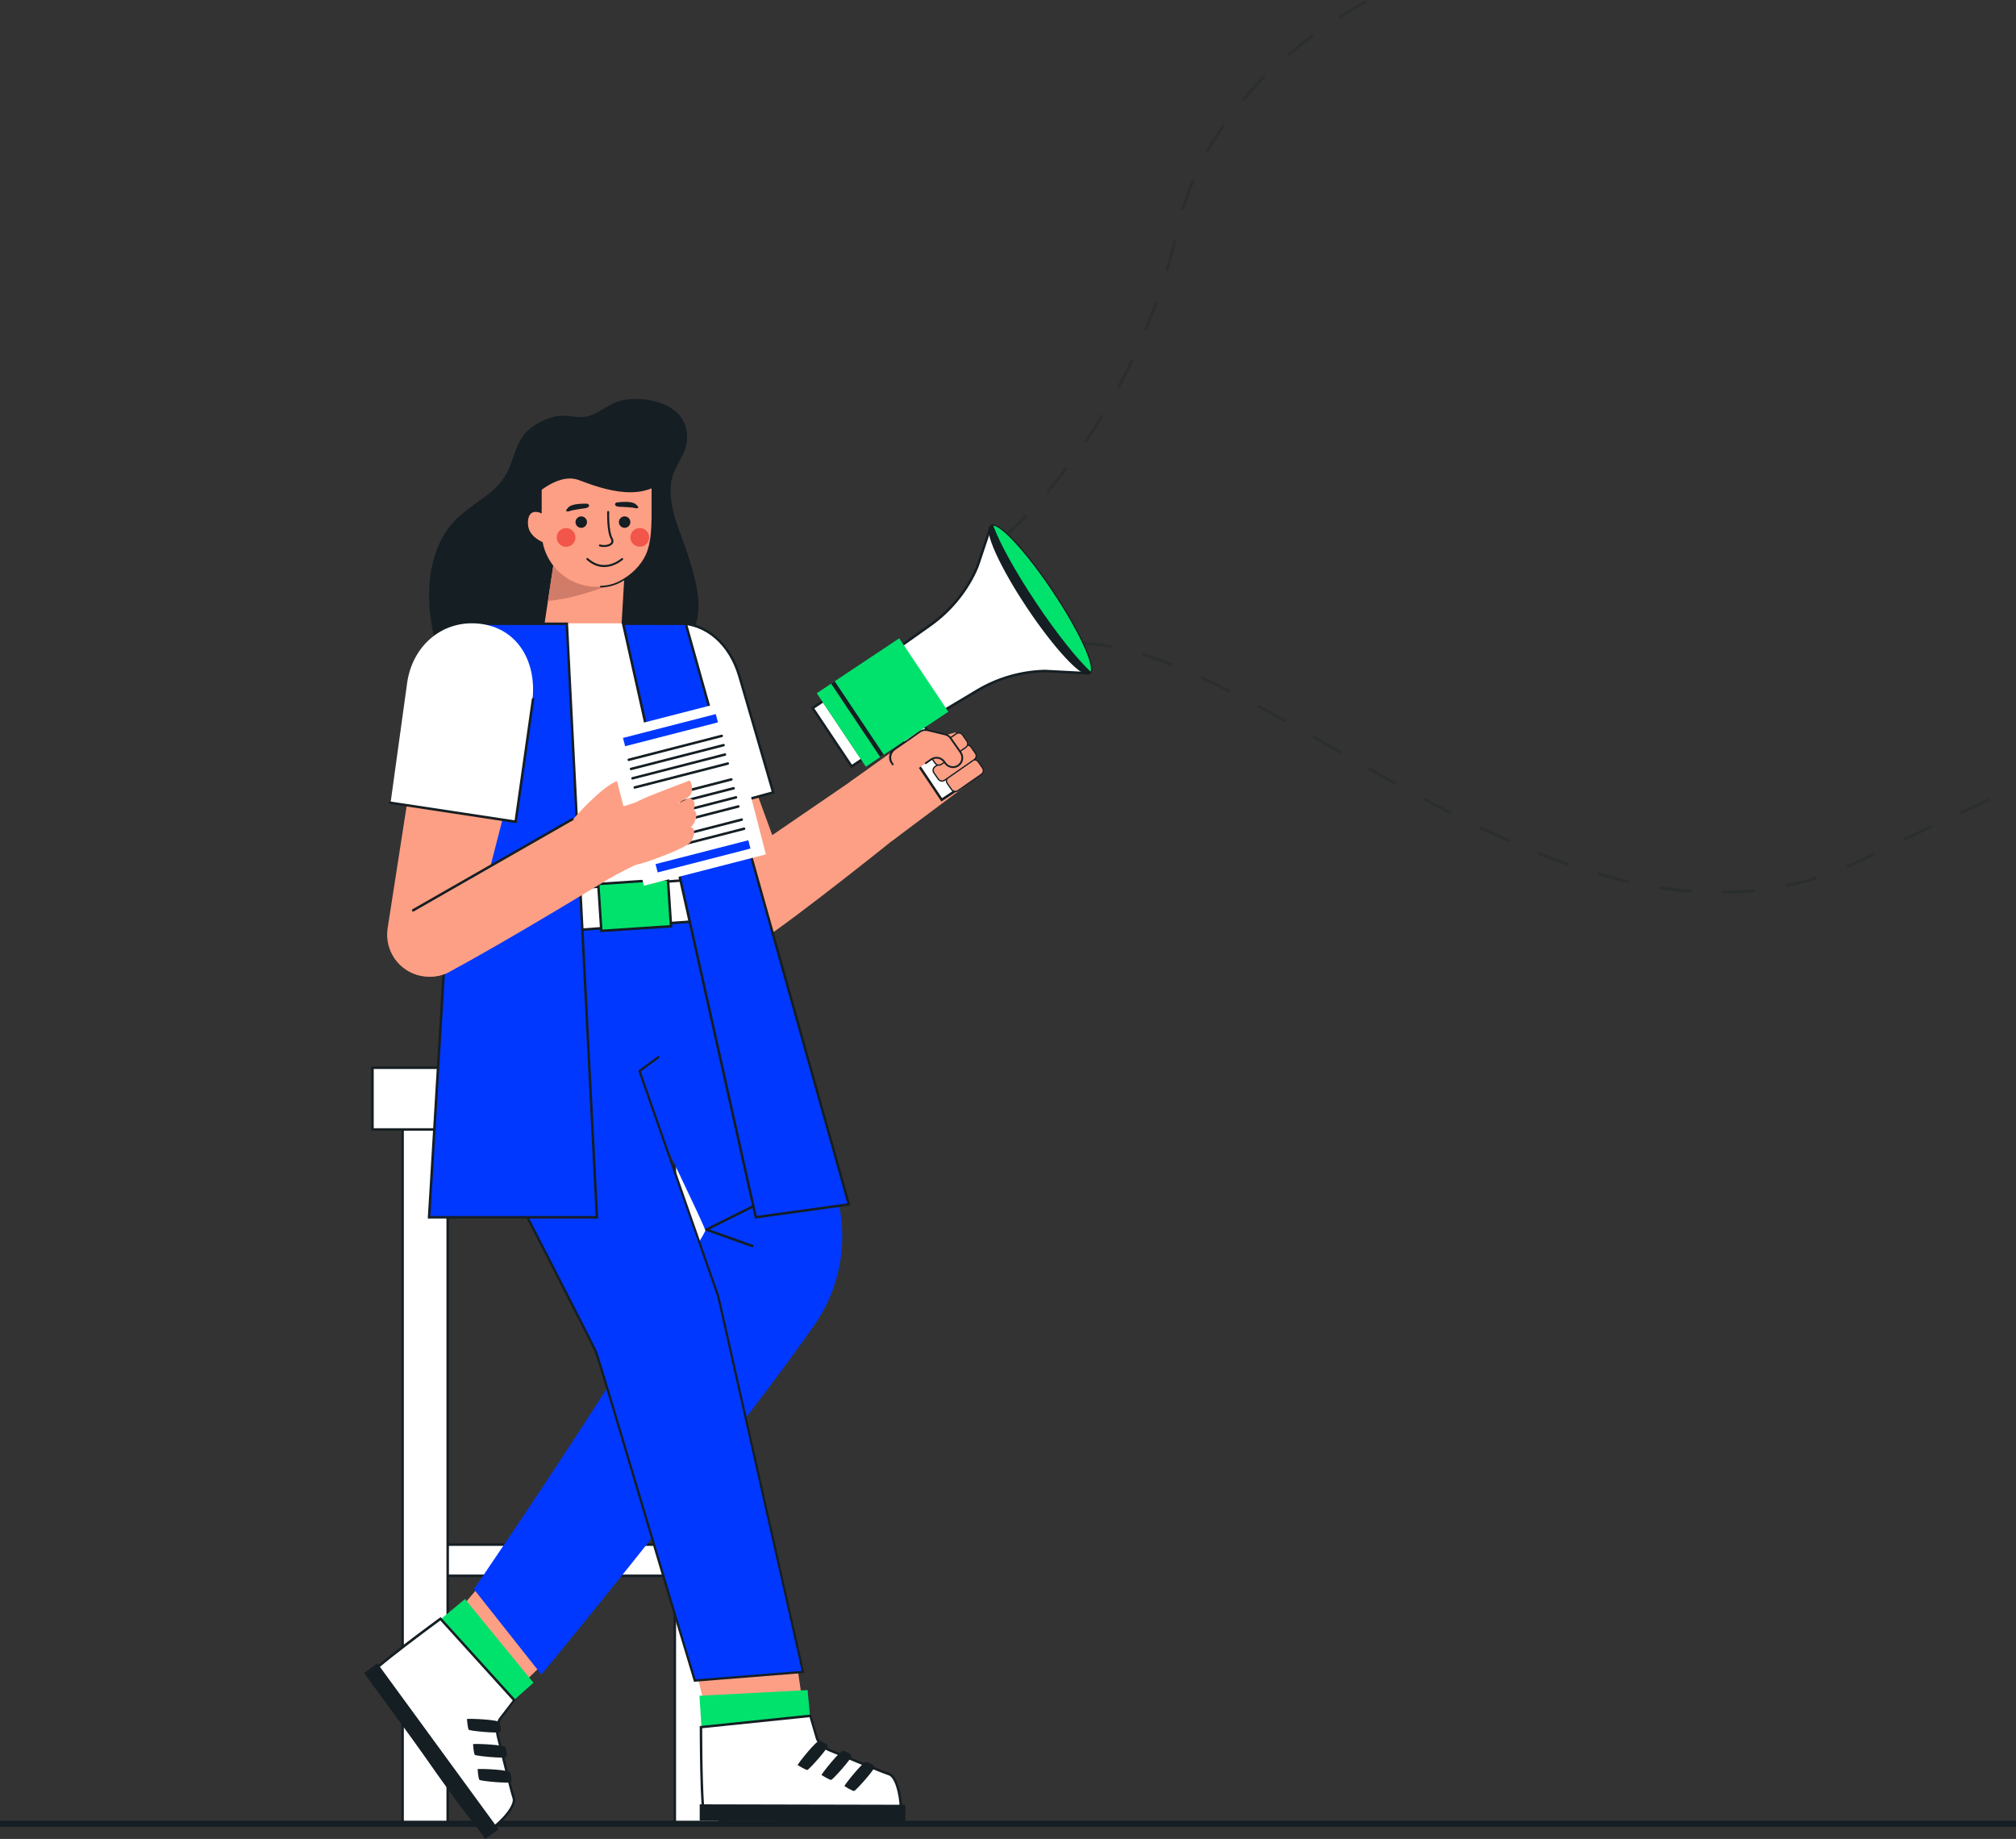 <svg width="568" height="518" viewBox="0 0 568 518" fill="none" xmlns="http://www.w3.org/2000/svg">
<rect x="0" y="0" width="568" height="518" fill="#333333" stroke="none"/>
<g clip-path="url(#clip0)">
<g opacity="0.5">
<path opacity="0.5" d="M957.94 318.158C955.138 317.738 952.161 317.268 949.089 316.76L949.233 315.882C952.302 316.388 955.275 316.858 958.072 317.278L957.94 318.158ZM940.261 315.246C937.357 314.731 934.394 314.188 931.454 313.63L931.62 312.755C934.556 313.311 937.51 313.854 940.416 314.369L940.261 315.246ZM922.67 311.918C919.759 311.334 916.811 310.726 913.908 310.11L914.087 309.239C916.987 309.853 919.931 310.461 922.833 311.045L922.67 311.918ZM905.164 308.207C902.256 307.557 899.324 306.884 896.447 306.207L896.65 305.339C899.525 306.016 902.455 306.689 905.359 307.338L905.164 308.207ZM887.752 304.11C884.854 303.397 881.937 302.651 879.086 301.908L879.311 301.046C882.167 301.789 885.071 302.528 887.968 303.246L887.752 304.11ZM870.448 299.599C867.561 298.808 864.666 297.996 861.839 297.178L862.087 296.323C864.909 297.137 867.799 297.95 870.683 298.741L870.448 299.599ZM853.266 294.64C850.398 293.769 847.526 292.873 844.731 291.978L845.004 291.13C847.793 292.021 850.662 292.912 853.527 293.788L853.266 294.64ZM836.238 289.185C833.396 288.225 830.558 287.24 827.802 286.256L828.104 285.417C830.855 286.401 833.687 287.377 836.523 288.342L836.238 289.185ZM819.406 283.173C816.586 282.104 813.777 281.012 811.056 279.92L811.39 279.093C814.103 280.183 816.907 281.275 819.722 282.339L819.406 283.173ZM802.794 276.501C800.022 275.318 797.261 274.103 794.614 272.894L794.983 272.083C797.634 273.291 800.379 274.5 803.146 275.682L802.794 276.501ZM786.525 269.079C783.81 267.754 781.125 266.395 778.548 265.041L778.964 264.252C781.534 265.602 784.21 266.958 786.917 268.28L786.525 269.079ZM770.703 260.751C768.07 259.255 765.482 257.723 763.012 256.191L763.481 255.434C765.943 256.957 768.522 258.485 771.146 259.978L770.703 260.751ZM485.399 251.814L485.391 250.923C488.371 250.893 491.354 250.725 494.256 250.424L494.349 251.315C491.422 251.612 488.409 251.782 485.399 251.812V251.814ZM476.459 251.514C473.555 251.295 470.569 250.95 467.579 250.488L467.716 249.597C470.681 250.057 473.646 250.399 476.527 250.618L476.459 251.514ZM755.508 251.326C752.995 249.617 750.548 247.868 748.233 246.124L748.768 245.411C751.073 247.146 753.509 248.888 756.008 250.577L755.508 251.326ZM503.211 249.956L503.033 249.083C505.921 248.495 508.814 247.755 511.632 246.884L511.896 247.734C509.049 248.612 506.128 249.359 503.211 249.954V249.956ZM458.788 248.815C455.961 248.178 453.046 247.424 450.126 246.578L450.374 245.721C453.278 246.564 456.175 247.312 458.986 247.948L458.788 248.815ZM520.321 244.679L519.975 243.858C521.66 243.145 523.354 242.383 525.014 241.572L528.034 240.095L528.427 240.895L525.406 242.37C523.729 243.182 522.02 243.959 520.321 244.672V244.679ZM441.607 243.858C438.879 242.912 436.059 241.861 433.218 240.735L433.548 239.908C436.37 241.029 439.177 242.074 441.892 243.017L441.607 243.858ZM741.245 240.551C739.774 239.304 738.332 238.038 736.961 236.776C736.169 236.05 735.367 235.324 734.575 234.623L735.167 233.956C735.963 234.669 736.774 235.382 737.564 236.121C738.93 237.368 740.363 238.636 741.823 239.873L741.245 240.551ZM424.993 237.281C422.369 236.123 419.638 234.867 416.879 233.539L417.264 232.736C420.016 234.054 422.738 235.307 425.353 236.459L424.993 237.281ZM536.455 237.001L536.066 236.199C538.931 234.817 541.563 233.556 544.116 232.346L544.5 233.149C541.945 234.352 539.314 235.611 536.451 236.994L536.455 237.001ZM408.866 229.576C406.339 228.286 403.672 226.893 400.941 225.43L401.362 224.645C404.09 226.104 406.749 227.495 409.271 228.781L408.866 229.576ZM552.569 229.355L552.193 228.548C554.991 227.251 557.726 226.004 560.314 224.841L560.676 225.657C558.092 226.814 555.363 228.06 552.569 229.355ZM727.778 228.874C725.436 226.993 723.053 225.184 720.697 223.499L721.217 222.774C723.587 224.47 725.982 226.289 728.338 228.179L727.778 228.874ZM568.839 222.058L568.482 221.24C571.295 220.027 574.065 218.862 576.714 217.777L577.053 218.602C574.42 219.683 571.646 220.847 568.839 222.058ZM393.084 221.148C390.696 219.824 388.147 218.395 385.293 216.778L385.734 216.005C388.589 217.62 391.131 219.047 393.518 220.369L393.084 221.148ZM713.315 218.549C710.778 216.96 708.192 215.458 705.631 214.095L706.052 213.311C708.633 214.692 711.228 216.202 713.789 217.802L713.315 218.549ZM585.337 215.313L585.017 214.482C587.873 213.388 590.686 212.344 593.406 211.391L593.704 212.23C590.991 213.186 588.178 214.223 585.337 215.313ZM377.534 212.358L375.677 211.289C373.7 210.157 371.736 209.034 369.787 207.92L370.23 207.147C372.183 208.261 374.146 209.384 376.12 210.516L377.975 211.585L377.534 212.358ZM697.652 210.179C694.934 208.973 692.158 207.863 689.4 206.893L689.699 206.052C692.478 207.035 695.275 208.15 698.014 209.367L697.652 210.179ZM602.14 209.394L601.87 208.546C604.772 207.623 607.655 206.764 610.438 205.996L610.675 206.853C607.903 207.621 605.031 208.476 602.14 209.394ZM619.303 204.664L619.104 203.795C622.063 203.114 625.012 202.512 627.867 202.013L628.023 202.89C625.183 203.388 622.256 203.985 619.303 204.664ZM680.913 204.274C678.057 203.52 675.144 202.875 672.237 202.357L672.394 201.48C675.325 202.002 678.268 202.653 681.14 203.412L680.913 204.274ZM362.016 203.536C359.16 201.933 356.604 200.533 354.2 199.238L354.623 198.454C357.032 199.752 359.594 201.16 362.453 202.76L362.016 203.536ZM636.826 201.577L636.721 200.686C639.723 200.33 642.723 200.073 645.636 199.918L645.684 200.809C642.782 200.966 639.805 201.224 636.822 201.577H636.826ZM663.437 201.156C660.531 200.878 657.547 200.709 654.568 200.654L654.584 199.763C657.586 199.818 660.594 199.988 663.523 200.269L663.437 201.156ZM346.301 195.099C343.456 193.656 340.834 192.384 338.285 191.209L338.658 190.4C341.218 191.579 343.851 192.856 346.705 194.305L346.301 195.099ZM330.109 187.692C327.194 186.538 324.376 185.54 321.732 184.728L321.994 183.878C324.661 184.696 327.501 185.702 330.437 186.864L330.109 187.692ZM313.132 182.586C310.238 182.039 307.303 181.731 304.358 181.667L304.372 180.776C307.368 180.841 310.353 181.154 313.297 181.712L313.132 182.586ZM298.521 174.86L293.4 167.565L294.132 167.056L299.253 174.36L298.521 174.86ZM288.276 160.277L283.155 152.973L283.887 152.464L289.007 159.768L288.276 160.277ZM282.921 151.817L282.352 151.13C282.377 151.11 284.895 149.02 288.767 144.985L289.411 145.602C285.502 149.671 282.944 151.789 282.925 151.81L282.921 151.817ZM295.399 138.948L294.725 138.365C296.609 136.139 298.473 133.803 300.281 131.418L300.995 131.952C299.187 134.354 297.298 136.703 295.403 138.941L295.399 138.948ZM306.191 124.696L305.452 124.198C307.101 121.76 308.715 119.242 310.248 116.715L311.012 117.177C309.475 119.708 307.853 122.24 306.194 124.689L306.191 124.696ZM315.442 109.411L314.657 108.991C316.054 106.394 317.405 103.725 318.671 101.06L319.478 101.441C318.209 104.113 316.857 106.795 315.446 109.404L315.442 109.411ZM323.105 93.272L322.28 92.931C323.412 90.207 324.488 87.409 325.48 84.64L326.321 84.94C325.329 87.731 324.247 90.535 323.105 93.272ZM329.114 76.458L328.261 76.202C329.113 73.382 329.905 70.501 330.617 67.635L331.483 67.848C330.78 70.727 329.977 73.624 329.12 76.458H329.114ZM333.65 59.237L332.795 58.984C333.643 56.124 334.648 53.313 335.804 50.563L336.627 50.909C335.484 53.628 334.492 56.409 333.655 59.237H333.65ZM340.495 42.947L339.715 42.516C341.163 39.907 342.742 37.372 344.447 34.922L345.18 35.429C343.494 37.855 341.932 40.364 340.5 42.947H340.495ZM350.592 28.402L349.91 27.826C351.799 25.592 353.837 23.382 355.979 21.251L356.609 21.883C354.492 23.996 352.465 26.187 350.592 28.402ZM363.162 15.876L362.583 15.198C364.813 13.306 367.178 11.439 369.614 9.652L370.15 10.364C367.727 12.144 365.375 13.997 363.162 15.876ZM377.484 5.344L377.009 4.594C379.483 3.012 382.069 1.468 384.697 0L385.132 0.778C382.515 2.236 379.943 3.773 377.484 5.344Z" fill="#151E24"/>
</g>
<path d="M568 512.871H0V514.581H568V512.871Z" fill="#151E23"/>
<path d="M196.481 435.097H119.784V443.872H196.481V435.097Z" fill="white"/>
<path d="M196.829 444.221H119.436V434.749H196.829V444.221ZM120.132 443.525H196.131V435.446H120.132V443.525Z" fill="#151E23"/>
<path d="M126.134 312.175H113.433V513.212H126.134V312.175Z" fill="white"/>
<path d="M126.482 513.561H113.085V311.827H126.482V513.561ZM113.781 512.864H125.786V312.524H113.781V512.864Z" fill="#151E23"/>
<path d="M202.832 312.175H190.13V513.212H202.832V312.175Z" fill="white"/>
<path d="M203.18 513.561H189.78V311.827H203.18V513.561ZM190.478 512.864H202.482V312.524H190.485L190.478 512.864Z" fill="#151E23"/>
<path d="M214.459 300.763H104.947V318.15H214.459V300.763Z" fill="white"/>
<path d="M214.807 318.5H104.598V300.417H214.807V318.5ZM105.296 317.804H214.111V301.112H105.296V317.804Z" fill="#151E23"/>
<path d="M195.764 468.952L198.498 480.472H226.248L223.344 460.709L195.764 468.952Z" fill="#FD9F84"/>
<path d="M227.544 476.07L197.07 477.668L197.74 488.143L228.513 486.449L227.544 476.07Z" fill="#00E26C"/>
<path d="M197.491 486.509C197.491 486.509 197.491 511.824 198.644 511.824C199.797 511.824 252.581 514.006 253.504 511.948C254.426 509.891 253.273 500.658 250.505 499.749C248.383 499.051 238.291 494.898 233.691 492.997C232.21 492.384 230.99 491.275 230.241 489.86L228.277 483.32L197.491 486.509Z" fill="white"/>
<path d="M239.749 513.211C232.31 513.211 218.641 512.867 201.086 512.255C199.701 512.206 198.787 512.174 198.652 512.174C198.227 512.174 198.068 511.688 197.925 510.792C197.818 510.124 197.722 509.15 197.634 507.892C197.491 505.788 197.375 502.854 197.292 499.175C197.149 492.913 197.147 486.571 197.147 486.509V486.199L228.486 482.943L230.559 489.696C231.271 491.038 232.429 492.09 233.834 492.673C238.173 494.469 248.497 498.717 250.612 499.416C251.398 499.674 252.094 500.485 252.681 501.808C254.109 505.015 254.541 510.493 253.821 512.092C253.648 512.483 253.315 513.211 239.749 513.211ZM198.793 511.476C199.11 511.484 199.884 511.511 201.113 511.554C206.241 511.733 220.504 512.278 231.526 512.445C249.896 512.721 252.822 512.089 253.206 511.779C253.786 510.402 253.448 505.253 252.051 502.093C251.553 500.969 250.98 500.273 250.403 500.082C248.261 499.378 237.909 495.119 233.566 493.321C232.007 492.678 230.722 491.512 229.932 490.024L228.085 483.698L197.843 486.817C197.848 495.814 198.107 509.996 198.786 511.476H198.793Z" fill="#151E23"/>
<path d="M254.728 512.64L197.491 512.515V508.597L254.728 508.722V512.64Z" fill="#151E23"/>
<path d="M255.08 512.99L197.14 512.866V508.246L255.08 508.373V512.99ZM197.841 512.166L254.377 512.29V509.073L197.841 508.948V512.166Z" fill="#151E23"/>
<path d="M237.898 503.112C238.255 502.35 243.363 495.936 244.127 496.284C244.891 496.631 246.316 497.109 246.373 497.771C246.43 498.434 241.105 504.461 240.631 504.491C240.156 504.521 237.898 503.112 237.898 503.112Z" fill="#151E23"/>
<path d="M231.442 499.988C231.799 499.225 236.908 492.812 237.672 493.159C238.436 493.507 239.86 493.984 239.917 494.647C239.974 495.31 234.648 501.336 234.175 501.365C233.702 501.393 231.442 499.988 231.442 499.988Z" fill="#151E23"/>
<path d="M224.72 497.186C225.077 496.423 230.186 490.01 230.95 490.357C231.714 490.705 233.136 491.182 233.195 491.845C233.254 492.508 227.926 498.534 227.453 498.564C226.98 498.595 224.72 497.186 224.72 497.186Z" fill="#151E23"/>
<path d="M159.703 461.15L158.189 463.564L153.133 468.534L149.076 472.519L145.973 475.569L129.574 453.226L131.476 451.01L134.363 447.625L137.274 444.217L159.703 461.15Z" fill="#FD9F84"/>
<path d="M150.3 474.012L131.002 450.419L122.929 457.149L142.484 480.924L150.3 474.012Z" fill="#00E26C"/>
<path d="M124.103 455.984C124.103 455.984 103.643 470.948 104.323 471.871C105.003 472.794 134.432 516.585 136.64 516.115C138.848 515.645 145.631 509.258 144.73 506.495C144.039 504.373 141.433 493.793 140.251 488.967C139.871 487.413 140.047 485.774 140.749 484.336L144.876 478.893L124.103 455.984Z" fill="white"/>
<path d="M143.869 502.01C143.623 501.059 143.359 500.018 143.088 498.944C142.766 497.67 142.436 496.347 142.117 495.062C141.831 493.917 141.556 492.803 141.304 491.786C141.031 490.678 140.789 489.682 140.59 488.881C140.519 488.588 140.469 488.29 140.439 487.99C140.343 487.05 140.454 486.1 140.765 485.207C140.85 484.961 140.949 484.72 141.063 484.486L145.297 478.826L145.101 478.611L124.464 455.868L124.146 455.512L123.894 455.69C123.844 455.728 118.718 459.478 113.742 463.292C110.818 465.533 108.514 467.361 106.898 468.72L106.627 468.95C106.534 469.026 106.449 469.103 106.359 469.178C105.87 469.598 105.457 469.967 105.121 470.284C104.974 470.421 104.842 470.548 104.728 470.665C104.128 471.269 103.836 471.672 103.998 472.001C104.01 472.025 104.023 472.048 104.039 472.069C104.118 472.178 104.633 472.931 105.413 474.077C107.085 476.532 108.696 478.889 110.247 481.149C112.887 485.002 115.336 488.553 117.565 491.754C121.731 497.752 125.11 502.528 127.491 505.771C130.365 509.69 132.31 512.184 133.642 513.759C134.264 514.529 134.939 515.255 135.662 515.932C136.075 516.288 136.316 516.42 136.478 516.454C136.557 516.473 136.639 516.473 136.717 516.454C137.347 516.319 138.306 515.75 139.354 514.936L139.63 514.717C139.721 514.644 139.809 514.571 139.901 514.494C141.57 513.101 143.357 511.19 144.364 509.458C145.09 508.199 145.329 507.162 145.078 506.378C144.837 505.687 144.396 504.051 143.869 502.01ZM136.598 515.766C136.383 515.709 135.805 515.271 134.249 513.417C132.367 511.179 129.063 506.882 123.255 498.714C121.371 496.063 119.346 493.167 117.354 490.29C112.601 483.428 108.035 476.685 106.001 473.701C105.312 472.685 104.876 472.048 104.694 471.788C104.873 471.483 105.52 470.849 106.515 469.988C106.6 469.912 106.693 469.835 106.781 469.758C106.868 469.682 106.959 469.609 107.048 469.532C110.663 466.473 117.656 461.174 123.002 457.24L124.073 456.458L144.467 478.963L143.921 479.676L140.446 484.188C140.341 484.407 140.247 484.629 140.162 484.856C139.67 486.202 139.586 487.664 139.923 489.057C140.101 489.787 140.321 490.678 140.565 491.669C140.824 492.723 141.112 493.89 141.412 495.096C141.711 496.302 142.027 497.569 142.334 498.789C142.629 499.959 142.918 501.096 143.186 502.131C143.721 504.217 144.176 505.895 144.408 506.608C144.598 507.187 144.371 508.056 143.757 509.123C142.77 510.83 141.06 512.64 139.5 513.946C139.409 514.022 139.321 514.095 139.229 514.168L138.954 514.389C137.981 515.125 137.126 515.642 136.598 515.766Z" fill="#151E23"/>
<path d="M136.804 517.51L103.082 471.351L106.25 469.035L139.973 515.194L136.804 517.51Z" fill="#151E23"/>
<path d="M139.898 514.499L139.693 514.218L139.487 513.937L107.041 469.525L106.836 469.243L106.629 468.96L106.326 468.547L102.593 471.276L117.562 491.763L133.638 513.767L136.73 517.998L140.462 515.269L139.898 514.499ZM135.918 515.702L134.249 513.416L117.354 490.29L110.37 480.73L104.007 472.019L103.58 471.435L105.13 470.302L106.183 469.532L106.309 469.71L106.515 469.988L138.948 514.387L139.152 514.667L139.357 514.948L139.489 515.127L136.889 517.027L136.482 516.472L135.918 515.702Z" fill="#151E23"/>
<path d="M134.561 498.329C135.391 498.169 143.591 498.489 143.762 499.311C143.934 500.132 144.387 501.559 143.887 501.997C143.387 502.435 135.366 501.708 135.063 501.343C134.759 500.978 134.561 498.329 134.561 498.329Z" fill="#151E23"/>
<path d="M133.272 491.284C134.101 491.123 142.302 491.444 142.472 492.265C142.641 493.086 143.098 494.513 142.597 494.952C142.095 495.39 134.083 494.656 133.772 494.3C133.462 493.943 133.272 491.284 133.272 491.284Z" fill="#151E23"/>
<path d="M131.564 484.217C132.394 484.056 140.594 484.377 140.765 485.197C140.936 486.016 141.39 487.447 140.89 487.883C140.39 488.32 132.369 487.594 132.066 487.231C131.762 486.868 131.564 484.217 131.564 484.217Z" fill="#151E23"/>
<path d="M191.378 129.993C190.181 132.234 189.079 134.281 188.96 137.133C188.781 141.23 189.852 145.36 191.28 149.177C196.514 163.334 199.68 173.69 193.065 180.974C186.45 188.259 122.774 180.78 122.729 180.778C122.356 180.768 121.635 176.024 121.578 175.68C120.872 171.638 120.707 167.52 121.087 163.434C121.588 158.446 123.082 153.511 125.942 149.346C128.946 144.971 133.276 142.477 137.399 139.324C140.403 137.031 142.65 134.268 143.923 130.705C145.276 126.945 146.193 123.184 149.524 120.606C151.622 118.985 154.053 117.846 156.644 117.273C159.425 116.671 162.097 117.818 164.855 117.398C168.335 116.863 171.102 114.013 174.315 113.046C178.063 111.927 182.525 112.274 186.184 113.552C188.628 114.405 190.905 115.928 192.253 118.13C193.968 120.918 193.992 124.575 192.61 127.545C192.23 128.409 191.8 129.214 191.378 129.993Z" fill="#151E23"/>
<path d="M152.619 180.978H174.827L175.824 163.839L175.946 161.763L176.028 160.361L166.659 158.45L156.335 156.342L154.386 169.268L152.619 180.978Z" fill="#FD9F84"/>
<path d="M154.386 169.268C162.953 168.573 172.817 164.382 175.862 163.211L175.946 161.763L166.664 158.449L156.34 156.344L154.386 169.268Z" fill="#D17C68"/>
<path d="M168.104 165.287C172.211 165.287 176.15 163.658 179.055 160.76C181.959 157.861 183.59 153.93 183.59 149.831V131.126L152.617 132.775V149.838C152.619 153.936 154.251 157.866 157.156 160.763C160.06 163.66 163.998 165.287 168.104 165.287Z" fill="#FD9F84"/>
<path d="M163.762 148.685C164.656 148.685 165.381 147.962 165.381 147.07C165.381 146.177 164.656 145.454 163.762 145.454C162.868 145.454 162.143 146.177 162.143 147.07C162.143 147.962 162.868 148.685 163.762 148.685Z" fill="#151E23"/>
<path d="M175.987 148.685C176.881 148.685 177.606 147.962 177.606 147.07C177.606 146.177 176.881 145.454 175.987 145.454C175.093 145.454 174.368 146.177 174.368 147.07C174.368 147.962 175.093 148.685 175.987 148.685Z" fill="#151E23"/>
<path d="M154.847 146.051C154.866 145.873 153.776 145.265 153.652 145.185C152.899 144.713 152.046 144.271 151.139 144.194C148.837 144 148.515 146.656 148.842 148.356C149.285 150.659 151.32 152.081 153.378 152.932C153.417 152.948 154.061 153.173 154.059 153.185C154.058 153.198 154.847 146.058 154.847 146.051Z" fill="#FD9F84"/>
<path d="M169.254 165.474C171.144 165.444 173.002 164.981 174.684 164.12C178.129 162.36 180.931 159.566 182.359 156.46C183.828 153.269 183.942 149.362 184.044 145.915C184.055 145.509 184.067 145.106 184.081 144.711C184.234 140.174 184.148 135.632 183.824 131.104C183.82 131.044 183.792 130.987 183.746 130.948C183.7 130.908 183.64 130.888 183.58 130.892C183.519 130.896 183.463 130.925 183.423 130.97C183.383 131.016 183.363 131.076 183.367 131.136C183.689 135.648 183.775 140.174 183.623 144.695C183.608 145.093 183.596 145.495 183.585 145.903C183.485 149.305 183.371 153.162 181.943 156.269C180.554 159.287 177.838 162 174.48 163.714C172.859 164.544 171.067 164.989 169.245 165.016C169.188 165.021 169.134 165.047 169.096 165.09C169.057 165.132 169.035 165.187 169.035 165.245C169.035 165.302 169.057 165.358 169.096 165.4C169.134 165.442 169.188 165.469 169.245 165.474H169.254Z" fill="#151E23"/>
<path d="M173.454 142.434C173.11 142.091 173.336 141.585 173.841 141.522C175.091 141.371 177.907 141.134 178.982 141.939C179.248 142.139 180.355 143.02 179.55 143.168C179.159 143.241 178.63 143.044 178.238 142.99C177.311 142.867 176.383 142.857 175.455 142.789C174.973 142.753 173.97 142.805 173.552 142.515C173.517 142.491 173.484 142.464 173.454 142.434Z" fill="#151E23"/>
<path d="M165.827 142.757C166.138 142.379 165.863 141.898 165.354 141.886C164.105 141.854 161.27 141.886 160.278 142.798C160.033 143.02 159.018 144.006 159.834 144.075C160.228 144.109 160.726 143.861 161.12 143.772C162.031 143.56 162.954 143.46 163.871 143.304C164.348 143.222 165.351 143.175 165.738 142.846C165.77 142.819 165.8 142.789 165.827 142.757Z" fill="#151E23"/>
<path d="M170.152 154.081C171.044 154.081 172.033 153.843 172.526 153.257C172.804 152.925 173.036 152.352 172.551 151.504C171.48 149.63 171.63 144.248 171.631 144.2C171.628 144.129 171.598 144.062 171.547 144.012C171.497 143.962 171.429 143.933 171.358 143.931C171.287 143.929 171.217 143.954 171.164 144.001C171.11 144.048 171.077 144.113 171.069 144.184C171.069 144.41 170.91 149.779 172.062 151.79C172.326 152.252 172.337 152.615 172.096 152.902C171.56 153.531 169.991 153.693 169.118 153.38C169.047 153.354 168.969 153.359 168.901 153.391C168.833 153.423 168.781 153.481 168.756 153.552C168.731 153.623 168.735 153.701 168.767 153.769C168.8 153.837 168.858 153.889 168.929 153.914C169.325 154.037 169.738 154.093 170.152 154.081Z" fill="#151E23"/>
<path d="M160.102 153.959C161.523 153.624 162.403 152.203 162.067 150.785C161.732 149.367 160.308 148.488 158.887 148.823C157.466 149.158 156.586 150.579 156.922 151.997C157.257 153.415 158.681 154.294 160.102 153.959Z" fill="#F2564A"/>
<path d="M180.678 153.972C182.119 153.739 183.098 152.384 182.864 150.945C182.63 149.507 181.272 148.53 179.831 148.764C178.39 148.997 177.411 150.352 177.645 151.791C177.879 153.229 179.237 154.206 180.678 153.972Z" fill="#F2564A"/>
<path d="M170.218 159.732C172.671 159.732 174.641 158.366 175.407 157.746L175.453 157.71C175.484 157.69 175.51 157.663 175.531 157.633C175.551 157.602 175.565 157.568 175.572 157.532C175.579 157.496 175.579 157.458 175.571 157.422C175.564 157.386 175.549 157.352 175.528 157.322C175.486 157.261 175.421 157.218 175.347 157.204C175.274 157.19 175.198 157.206 175.136 157.247C175.123 157.247 175.096 157.276 175.054 157.309C173.904 158.239 169.834 160.979 165.69 157.272C165.663 157.244 165.631 157.222 165.595 157.207C165.559 157.192 165.521 157.184 165.482 157.185C165.443 157.185 165.405 157.194 165.369 157.21C165.334 157.226 165.302 157.249 165.276 157.278C165.25 157.306 165.23 157.34 165.218 157.377C165.206 157.414 165.201 157.453 165.205 157.491C165.208 157.53 165.22 157.567 165.238 157.601C165.257 157.635 165.283 157.665 165.313 157.689C167.018 159.208 168.71 159.732 170.218 159.732Z" fill="#151E23"/>
<path d="M186.305 116.045C186.305 116.045 195.84 122.589 189.299 132.665C182.757 142.741 169.475 137.612 163.084 135.23C156.692 132.848 149.206 140.911 149.206 140.911L153.213 124.967L186.305 116.045Z" fill="#151E23"/>
<path d="M259.383 230.408L246.387 215.527L207.582 242.094C203.318 246.689 202.175 256.143 205.552 260.326C207.086 262.227 209.292 263.469 211.715 263.797C214.138 264.126 216.596 263.515 218.582 262.091C233.415 251.456 260.178 229.77 259.383 230.408Z" fill="#FD9F84"/>
<path d="M251.482 211.64L252.358 211.107L269.225 206.289L272.203 213.389L273.88 215.794L273.122 216.247L275.103 219.087L251.378 236.832L239.208 220.437L251.482 211.64Z" fill="#FD9F84"/>
<path d="M258.697 201.888L252.44 206.055L265.324 225.321L271.58 221.154L258.697 201.888Z" fill="white"/>
<path d="M265.229 225.787L251.957 205.941L258.793 201.388L272.063 221.233L265.229 225.787ZM252.924 206.136L265.418 224.821L271.094 221.039L258.6 202.353L252.924 206.136Z" fill="#151E23"/>
<path d="M306.844 189.65L294.384 188.996C287.645 189.161 281.065 191.068 275.285 194.529L242.571 214.125L231.596 197.714L262.093 176.102C267.509 172.264 271.852 167.108 274.71 161.123C275.104 160.3 275.445 159.453 275.733 158.587L279.176 148.267L306.844 189.65Z" fill="white"/>
<path d="M242.457 214.592L231.108 197.625L261.882 175.815C267.247 172.009 271.551 166.9 274.387 160.972C274.773 160.162 275.109 159.329 275.392 158.478L278.839 148.163L279.499 148.384L276.056 158.704C275.763 159.583 275.417 160.443 275.019 161.28C272.131 167.316 267.749 172.517 262.287 176.392L232.074 197.8L242.676 213.655L275.106 194.237C280.941 190.745 287.582 188.821 294.383 188.654H294.396L306.873 189.308L306.835 190.003L294.387 189.351C287.712 189.518 281.194 191.407 275.467 194.834L242.457 214.592Z" fill="#151E23"/>
<path d="M232.003 197.451L228.964 199.475L239.939 215.887L242.978 213.862L232.003 197.451Z" fill="white"/>
<path d="M239.844 216.352L228.481 199.362L232.099 196.952L243.462 213.942L239.844 216.352ZM229.448 199.555L240.036 215.387L242.494 213.749L231.906 197.918L229.448 199.555Z" fill="#151E23"/>
<path d="M296.52 166.616C303.636 177.256 308.179 186.897 307.26 189.185C307.203 189.341 307.1 189.475 306.963 189.57C305.088 190.817 297.373 182.569 289.728 171.14C282.084 159.712 277.413 149.435 279.287 148.186C279.453 148.082 279.652 148.039 279.847 148.065C282.408 148.281 289.491 156.103 296.52 166.616Z" fill="#151E23"/>
<path d="M306.525 190.038C305.275 190.038 303.171 188.465 300.254 185.348C296.988 181.853 293.147 176.875 289.439 171.333C285.732 165.791 282.601 160.342 280.62 155.989C278.51 151.358 277.996 148.627 279.092 147.896C279.326 147.748 279.603 147.685 279.878 147.718C282.594 147.948 289.716 155.813 296.811 166.423C303.01 175.687 308.702 186.532 307.583 189.315C307.501 189.536 307.352 189.726 307.158 189.86C306.969 189.981 306.749 190.043 306.525 190.038ZM279.74 148.409C279.649 148.405 279.558 148.428 279.48 148.475C278.944 148.832 279.089 150.939 281.265 155.703C283.228 160.021 286.343 165.435 290.028 170.947C293.714 176.458 297.525 181.404 300.774 184.872C304.343 188.697 306.244 189.638 306.78 189.281C306.857 189.224 306.915 189.145 306.946 189.055C307.715 187.14 303.922 178.295 296.236 166.808C288.688 155.523 281.957 148.593 279.815 148.413C279.79 148.41 279.765 148.409 279.74 148.409Z" fill="#151E23"/>
<path d="M296.52 166.616C303.636 177.257 308.179 186.898 307.26 189.185C303.479 185.651 297.759 178.511 291.974 169.86C286.071 161.035 281.596 152.872 279.847 148.066C282.409 148.281 289.491 156.104 296.52 166.616Z" fill="#00E26C"/>
<path d="M253.351 179.794L230.116 195.272L243.953 215.964L267.189 200.486L253.351 179.794Z" fill="#00E26C"/>
<path d="M235.178 191.9L234.165 192.574L248.002 213.267L249.015 212.592L235.178 191.9Z" fill="#151E23"/>
<path d="M266.892 220.637L268.127 222.407C268.527 222.981 269.318 223.122 269.894 222.723L276.551 218.096C277.126 217.696 277.268 216.907 276.867 216.333L275.632 214.562C275.232 213.988 274.441 213.847 273.865 214.247L267.208 218.873C266.633 219.273 266.491 220.063 266.892 220.637Z" fill="#FD9F84"/>
<path d="M266.73 220.75L267.951 222.501L267.971 222.528C268.141 222.764 268.38 222.942 268.654 223.039C268.731 223.067 268.811 223.089 268.892 223.104C268.972 223.118 269.053 223.125 269.134 223.125C269.438 223.13 269.736 223.038 269.984 222.863L270.976 222.174L276.622 218.254C276.868 218.085 277.055 217.843 277.157 217.563C277.216 217.404 277.247 217.236 277.248 217.066C277.251 216.766 277.16 216.472 276.988 216.225L275.765 214.474C275.592 214.229 275.348 214.042 275.066 213.94C275.002 213.917 274.937 213.899 274.871 213.885L274.825 213.876C274.775 213.866 274.725 213.859 274.675 213.856C274.643 213.854 274.612 213.854 274.58 213.856C274.5 213.854 274.42 213.86 274.341 213.874C274.122 213.907 273.913 213.991 273.732 214.118L273.038 214.599L267.092 218.732C266.911 218.858 266.761 219.024 266.653 219.216C266.614 219.285 266.582 219.356 266.555 219.43C266.543 219.462 266.534 219.494 266.525 219.525C266.51 219.573 266.498 219.621 266.489 219.671C266.489 219.706 266.478 219.742 266.475 219.778C266.471 219.823 266.471 219.868 266.475 219.913C266.47 220.212 266.559 220.505 266.73 220.75ZM268.245 222.297L267.025 220.544C266.942 220.426 266.884 220.292 266.853 220.152C266.822 220.011 266.82 219.866 266.846 219.724C266.862 219.629 266.892 219.537 266.934 219.45C267.012 219.276 267.135 219.127 267.291 219.017L273.236 214.882L273.93 214.401C274.049 214.318 274.183 214.26 274.324 214.229C274.465 214.199 274.611 214.197 274.753 214.223C275.032 214.273 275.281 214.428 275.448 214.656C275.452 214.663 275.457 214.669 275.462 214.676L276.684 216.428C276.851 216.668 276.915 216.963 276.864 217.249C276.812 217.536 276.649 217.79 276.41 217.957L274.994 218.942L269.77 222.571C269.53 222.733 269.236 222.795 268.952 222.744C268.667 222.692 268.413 222.532 268.245 222.297Z" fill="#151E23"/>
<path d="M263.15 217.701L264.385 219.472C264.786 220.046 265.577 220.187 266.152 219.787L274.532 213.964C275.107 213.564 275.249 212.774 274.848 212.2L273.613 210.43C273.213 209.856 272.422 209.715 271.846 210.114L263.466 215.938C262.891 216.338 262.749 217.127 263.15 217.701Z" fill="#FD9F84"/>
<path d="M262.987 217.818L264.21 219.569L264.227 219.596C264.397 219.828 264.633 220.004 264.904 220.102C265.063 220.161 265.231 220.192 265.4 220.192C265.701 220.195 265.994 220.104 266.241 219.932L266.459 219.781L266.475 219.77L266.932 219.453L273.329 214.999L274.473 214.203L274.603 214.114C274.702 214.045 274.792 213.965 274.871 213.874L274.883 213.859C274.996 213.726 275.084 213.573 275.142 213.409C275.198 213.256 275.227 213.095 275.228 212.933C275.233 212.63 275.142 212.333 274.967 212.085L273.744 210.332C273.569 210.083 273.319 209.896 273.031 209.798C272.962 209.774 272.893 209.756 272.822 209.742H272.804C272.724 209.729 272.642 209.721 272.561 209.719C272.52 209.719 272.481 209.719 272.442 209.719C272.179 209.736 271.926 209.825 271.71 209.976L270.98 210.482L270.266 210.973L269.855 211.258L265.88 214.021L265.679 214.162L265.459 214.314L264.095 215.263L263.806 215.463L263.758 215.498L263.342 215.787C263.093 215.963 262.906 216.212 262.807 216.499C262.751 216.653 262.723 216.814 262.723 216.977C262.72 217.278 262.813 217.572 262.987 217.818ZM264.504 219.364L263.283 217.613C263.2 217.495 263.142 217.361 263.111 217.22C263.08 217.08 263.077 216.934 263.102 216.792C263.128 216.65 263.181 216.515 263.259 216.393C263.337 216.272 263.438 216.167 263.556 216.084L264.147 215.673L264.163 215.662L264.627 215.34L265.723 214.579L265.934 214.431L266.135 214.292L270.071 211.556L270.276 211.413L270.482 211.271L271.124 210.824L271.919 210.271C272.139 210.118 272.408 210.051 272.675 210.083H272.699C272.845 210.103 272.985 210.152 273.112 210.227C273.238 210.303 273.348 210.402 273.436 210.521L273.45 210.542L274.671 212.293C274.837 212.532 274.902 212.827 274.851 213.114C274.8 213.401 274.637 213.655 274.398 213.822L274.341 213.863L273.122 214.709L266.653 219.206L266.035 219.633C265.917 219.716 265.784 219.774 265.642 219.806C265.501 219.837 265.355 219.84 265.213 219.814C265.071 219.789 264.935 219.736 264.813 219.658C264.692 219.58 264.586 219.479 264.504 219.36V219.364Z" fill="#151E23"/>
<path d="M262.263 213.213L263.498 214.984C263.898 215.558 264.689 215.699 265.265 215.299L272.136 210.524C272.711 210.124 272.853 209.335 272.452 208.761L271.217 206.99C270.817 206.416 270.026 206.275 269.45 206.675L262.579 211.45C262.004 211.85 261.862 212.639 262.263 213.213Z" fill="#FD9F84"/>
<path d="M262.095 213.325L262.312 213.639L262.6 214.048L263.314 215.078L263.333 215.105C263.449 215.263 263.595 215.396 263.764 215.497C263.821 215.531 263.881 215.562 263.942 215.589L264.019 215.618C264.064 215.634 264.11 215.648 264.156 215.659C264.187 215.659 264.219 215.673 264.251 215.68C264.329 215.693 264.408 215.701 264.487 215.703C264.793 215.707 265.093 215.615 265.343 215.44L266.011 214.977L266.216 214.834L266.421 214.692L270.348 211.961L270.759 211.676L271.316 211.291L272.197 210.678C272.413 210.527 272.583 210.322 272.692 210.083C272.708 210.049 272.722 210.012 272.736 209.974C272.764 209.897 272.785 209.817 272.799 209.736C272.8 209.73 272.8 209.725 272.799 209.72C272.812 209.646 272.819 209.572 272.82 209.497C272.824 209.194 272.733 208.897 272.558 208.649L271.337 206.896C271.228 206.739 271.088 206.605 270.926 206.502C270.764 206.398 270.584 206.328 270.395 206.296C270.317 206.281 270.239 206.273 270.161 206.271C269.86 206.267 269.565 206.356 269.317 206.525C269.312 206.527 269.307 206.53 269.304 206.534L267.853 207.543L267.646 207.685L267.439 207.829L262.441 211.296C262.193 211.472 262.005 211.721 261.906 212.009C261.828 212.228 261.804 212.462 261.835 212.692C261.866 212.922 261.952 213.141 262.084 213.332L262.095 213.325ZM264.628 215.336C264.528 215.347 264.426 215.343 264.328 215.324C264.251 215.311 264.176 215.29 264.105 215.262C263.907 215.181 263.737 215.046 263.614 214.871L262.919 213.879L262.775 213.671L262.628 213.462L262.391 213.12C262.224 212.881 262.16 212.586 262.211 212.3C262.262 212.013 262.425 211.759 262.664 211.592L267.662 208.113L268.072 207.828L269.458 206.864L269.509 206.828C269.745 206.664 270.035 206.599 270.319 206.646C270.602 206.693 270.855 206.85 271.025 207.081C271.031 207.088 271.036 207.095 271.041 207.103L272.263 208.854C272.351 208.978 272.412 209.118 272.443 209.267C272.474 209.416 272.473 209.569 272.442 209.718C272.44 209.725 272.44 209.732 272.442 209.739C272.41 209.871 272.353 209.995 272.276 210.106C272.202 210.214 272.109 210.308 272.001 210.382L271.184 210.95L270.564 211.38L270.359 211.524L270.154 211.667L266.227 214.398L266.022 214.538L265.815 214.683L265.149 215.146C264.994 215.253 264.815 215.319 264.628 215.336Z" fill="#151E23"/>
<path d="M256.572 217.929L262.357 213.91C262.642 213.712 262.963 213.572 263.302 213.497C263.641 213.423 263.991 213.417 264.333 213.478C264.674 213.539 265.001 213.666 265.293 213.853C265.585 214.04 265.837 214.283 266.036 214.567L266.312 214.964C266.511 215.249 266.763 215.491 267.056 215.678C267.348 215.865 267.674 215.993 268.016 216.054C268.358 216.115 268.708 216.108 269.048 216.034C269.387 215.96 269.708 215.82 269.993 215.622C270.278 215.424 270.521 215.172 270.708 214.88C270.895 214.588 271.023 214.262 271.084 213.921C271.146 213.58 271.139 213.23 271.065 212.892C270.99 212.553 270.85 212.233 270.651 211.948L267.846 207.926C267.474 207.395 266.92 207.018 266.289 206.868L261.34 205.69C260.977 205.604 260.601 205.595 260.235 205.664C259.869 205.733 259.521 205.879 259.216 206.091L251.872 211.195C251.588 211.393 251.345 211.645 251.158 211.937C250.971 212.228 250.843 212.554 250.782 212.895C250.721 213.236 250.728 213.585 250.802 213.924C250.877 214.262 251.017 214.582 251.216 214.866L252.893 217.273C253.092 217.557 253.344 217.8 253.637 217.987C253.929 218.173 254.255 218.301 254.597 218.362C254.938 218.423 255.289 218.416 255.628 218.341C255.966 218.267 256.287 218.127 256.572 217.929Z" fill="#FD9F84"/>
<path d="M262.214 213.705C262.536 213.479 262.901 213.322 263.287 213.244C263.672 213.165 264.069 213.166 264.454 213.247C265.204 213.413 265.861 213.859 266.291 214.494L266.469 214.763C266.713 215.12 267.047 215.407 267.437 215.595C267.827 215.783 268.26 215.864 268.692 215.832C269.197 215.786 269.674 215.58 270.055 215.246C270.436 214.911 270.7 214.464 270.81 213.97C270.88 213.636 270.879 213.292 270.808 212.959C270.737 212.625 270.597 212.31 270.398 212.034L267.63 208.066C267.295 207.584 266.793 207.243 266.221 207.108L261.272 205.929C260.944 205.85 260.604 205.841 260.273 205.903C259.941 205.964 259.627 206.094 259.349 206.285L255.867 208.733C255.76 208.603 255.653 208.476 255.544 208.348L259.073 205.895C259.407 205.663 259.786 205.504 260.186 205.428C260.586 205.352 260.997 205.361 261.393 205.455L266.343 206.634C267.033 206.799 267.639 207.211 268.045 207.792L270.807 211.725C271.094 212.126 271.278 212.591 271.343 213.08C271.407 213.568 271.349 214.065 271.174 214.526C270.977 215.023 270.644 215.456 270.213 215.775C269.783 216.095 269.272 216.288 268.738 216.334C268.217 216.371 267.695 216.271 267.225 216.043C266.755 215.816 266.354 215.469 266.061 215.037L265.882 214.774C265.533 214.257 265.004 213.89 264.397 213.744C264.074 213.67 263.738 213.665 263.413 213.729C263.087 213.793 262.778 213.924 262.507 214.114L260.952 215.194C260.925 215.214 260.893 215.228 260.86 215.236C260.826 215.243 260.792 215.244 260.758 215.237C260.724 215.23 260.693 215.217 260.665 215.197C260.637 215.177 260.613 215.152 260.595 215.123C260.56 215.069 260.548 215.003 260.56 214.94C260.573 214.877 260.609 214.821 260.661 214.784L262.214 213.705Z" fill="#151E23"/>
<path d="M251.009 215.01C250.57 214.382 250.399 213.606 250.533 212.853C250.667 212.099 251.094 211.429 251.722 210.99L255.537 208.339C255.646 208.467 255.753 208.594 255.86 208.724L252.212 211.259C251.927 211.456 251.684 211.708 251.498 212C251.311 212.291 251.183 212.616 251.122 212.957C251.061 213.297 251.068 213.647 251.142 213.985C251.216 214.323 251.357 214.643 251.555 214.927L251.733 215.181C251.771 215.236 251.786 215.303 251.774 215.368C251.762 215.433 251.725 215.491 251.671 215.529C251.616 215.567 251.549 215.581 251.484 215.57C251.418 215.558 251.361 215.521 251.323 215.466L251.009 215.01Z" fill="#151E23"/>
<path d="M175.034 202.218L201.706 257.636C202.963 260.258 205.183 262.296 207.905 263.328C210.628 264.359 213.644 264.305 216.328 263.176C219.012 262.047 221.157 259.93 222.318 257.264C223.479 254.598 223.567 251.589 222.564 248.86L204.567 199.68L175.034 202.218Z" fill="#FD9F84"/>
<path d="M217.841 223.21L183.482 232.652L173.984 199.975C170.975 189.623 175.914 179.255 186.286 176.251C196.658 173.248 205.333 180.171 208.342 190.523L217.841 223.21Z" fill="white"/>
<path d="M183.242 233.089L173.649 200.08C170.511 189.288 175.903 178.904 186.189 175.926C191.225 174.468 196.096 175.213 200.274 178.103C204.16 180.775 207.144 185.162 208.677 190.436L218.275 223.453L183.242 233.089ZM191.082 175.904C189.491 175.909 187.91 176.14 186.384 176.588C176.479 179.455 171.292 189.468 174.318 199.879L183.721 232.228L217.407 222.965L208.008 190.626C205.34 181.45 198.723 175.911 191.082 175.911V175.904Z" fill="#151E23"/>
<path d="M229.454 373.222C233.677 367.163 236.293 360.136 237.058 352.795C237.824 345.454 236.712 338.039 233.829 331.243C224.959 310.315 211.835 279.362 211.08 277.654L210.418 276.156L176.967 300.809L177.445 301.789C185.488 318.292 197.507 343.233 198.768 346.617C197.947 348.427 192.399 357.84 166.703 397.757C151.219 421.807 133.683 447.415 133.522 447.654L152.528 471.682L153.633 470.343C153.686 470.279 154.975 468.714 157.202 465.994L159.007 463.789C167.071 453.921 183.028 434.268 198.669 414.241C211.655 397.619 221.888 383.992 229.088 373.738L229.454 373.222Z" fill="#0038FF"/>
<path d="M211.985 351.342C211.945 351.342 211.905 351.335 211.867 351.321L198.912 346.689C198.848 346.666 198.792 346.624 198.751 346.57C198.711 346.515 198.687 346.45 198.683 346.382C198.679 346.314 198.695 346.247 198.729 346.188C198.763 346.129 198.814 346.081 198.875 346.051L212.481 339.267C212.56 339.247 212.644 339.255 212.718 339.289C212.792 339.323 212.852 339.381 212.888 339.454C212.924 339.527 212.935 339.61 212.917 339.689C212.9 339.769 212.855 339.84 212.792 339.891L199.917 346.304L212.103 350.665C212.174 350.698 212.231 350.754 212.267 350.823C212.303 350.892 212.316 350.971 212.302 351.048C212.289 351.125 212.251 351.196 212.193 351.249C212.136 351.302 212.063 351.334 211.985 351.342Z" fill="#151E23"/>
<path d="M140.313 227.413C140.258 227.414 140.203 227.401 140.153 227.376C140.104 227.351 140.061 227.314 140.029 227.269C139.996 227.224 139.975 227.172 139.967 227.117C139.959 227.062 139.965 227.006 139.983 226.954C140.04 226.79 145.602 210.473 145.972 197.75C145.992 197.672 146.038 197.603 146.103 197.554C146.168 197.506 146.247 197.481 146.328 197.483C146.409 197.486 146.487 197.516 146.549 197.568C146.61 197.621 146.652 197.692 146.668 197.772C146.297 210.598 140.701 227.014 140.644 227.178C140.619 227.246 140.574 227.305 140.515 227.347C140.456 227.389 140.386 227.412 140.313 227.413Z" fill="#151E23"/>
<path d="M134.577 175.578H190.22L197.404 188.276C202.196 196.744 204.184 206.506 203.086 216.168L198.875 253.208L140.316 256.949L134.577 175.578Z" fill="white"/>
<path d="M226.248 470.963L195.764 473.393C186.7 443.699 169.017 383.34 167.823 380.629C166.668 378.012 144.483 334.854 133.786 314.042C129.931 306.538 128.378 299.024 128.937 290.626C129.472 282.64 129.82 274.803 133.02 267.323C133.496 266.213 134.015 265.124 134.577 264.058C135.593 262.129 136.749 260.277 138.034 258.516C138.857 257.391 141.013 254.087 142.88 252.343C143.167 252.069 143.479 251.821 143.81 251.602C144.073 251.418 144.374 251.296 144.69 251.245L199.541 247.348L199.585 247.463L203.678 258.284L211.401 278.699L185.725 297.624L180.192 301.705L202.387 365.25L202.404 365.317L226.248 470.963Z" fill="#0038FF"/>
<path d="M202.703 365.241L202.684 365.153L180.551 301.812L185.654 298.05C185.715 298.005 185.757 297.941 185.774 297.868C185.79 297.795 185.779 297.718 185.743 297.652C185.722 297.613 185.693 297.578 185.657 297.551C185.622 297.524 185.581 297.505 185.537 297.495C185.493 297.485 185.448 297.484 185.404 297.493C185.36 297.502 185.319 297.521 185.283 297.547L179.994 301.445L179.816 301.582L202.088 365.322L202.098 365.374L225.868 470.667L195.996 473.049C192.092 460.274 186.737 442.308 181.561 424.923C174.711 401.921 168.796 382.056 168.107 380.495C166.964 377.907 145.867 336.85 134.532 314.802L134.063 313.89C130.22 306.408 128.69 299.024 129.244 290.639L129.329 289.315C129.829 281.673 130.3 274.454 133.303 267.435C134.627 264.342 136.298 261.409 138.282 258.69C138.441 258.475 138.639 258.177 138.889 257.831C139.755 256.584 141.41 254.226 142.87 252.776C142.903 252.742 142.929 252.702 142.945 252.657C142.96 252.612 142.965 252.564 142.959 252.517C142.953 252.458 142.931 252.401 142.895 252.354C142.858 252.307 142.809 252.271 142.753 252.251C142.696 252.231 142.636 252.227 142.577 252.24C142.519 252.253 142.466 252.283 142.423 252.325C141.124 253.606 139.693 255.582 138.372 257.475C138.133 257.817 137.926 258.111 137.772 258.323C135.758 261.079 134.064 264.054 132.722 267.191C129.677 274.308 129.203 281.578 128.701 289.281C128.673 289.719 128.644 290.159 128.614 290.598C128.072 298.755 129.76 306.906 133.497 314.181L133.967 315.094C144.498 335.581 166.391 378.183 167.523 380.753C168.196 382.278 174.391 403.082 180.951 425.112C186.161 442.607 191.548 460.696 195.451 473.485L195.526 473.726L226.619 471.246L202.703 365.241Z" fill="#151E23"/>
<path d="M203.726 258.922L134.945 264.022L134.577 264.049C135.593 262.12 136.749 260.268 138.035 258.506C138.857 257.382 141.014 254.078 142.881 252.334C143.168 252.059 143.479 251.811 143.81 251.593L199.589 247.454L203.682 258.275L203.726 258.922Z" fill="white"/>
<path d="M133.976 264.442L134.268 263.887C135.293 261.943 136.458 260.077 137.754 258.302C137.91 258.09 138.111 257.792 138.358 257.447C139.386 255.977 141.106 253.515 142.641 252.081C142.944 251.791 143.273 251.53 143.623 251.299L143.698 251.253L199.819 247.089L204.023 258.198L204.099 259.242L133.976 264.442ZM143.926 251.933C143.64 252.13 143.37 252.35 143.118 252.589C141.636 253.973 139.943 256.397 138.929 257.846C138.686 258.202 138.477 258.494 138.316 258.712C137.165 260.289 136.118 261.94 135.184 263.655L203.353 258.599L203.335 258.35L199.352 247.822L143.926 251.933Z" fill="#151E23"/>
<path d="M188.178 247.724L168.548 249.009L169.416 262.224L189.046 260.94L188.178 247.724Z" fill="#00E26C"/>
<path d="M169.106 262.579L168.192 248.671L188.517 247.341L189.431 261.248L169.106 262.579ZM168.927 249.32L169.75 261.84L188.683 260.593L187.86 248.073L168.927 249.32Z" fill="#151E23"/>
<path d="M175.576 175.688L212.949 342.878L239.171 339.26L193.222 175.697L175.576 175.688Z" fill="#0038FF"/>
<path d="M212.679 343.268L175.135 175.341H193.481L239.608 339.541L212.679 343.268ZM176.012 176.038L213.22 342.492L238.726 338.97L192.958 176.045L176.012 176.038Z" fill="#151E23"/>
<path d="M130.932 175.688H159.703L168.178 342.878H120.896L130.932 175.688Z" fill="#0038FF"/>
<path d="M168.544 343.233H120.517L130.596 175.347H160.035L168.544 343.233ZM121.265 342.538H167.817L159.378 176.043H131.26L121.265 342.538Z" fill="#151E23"/>
<path d="M161.522 230.705C161.522 230.705 169.434 221.534 174.107 219.885C178.78 218.235 180.176 218.549 180.296 219.142C180.415 219.735 177.727 228.461 177.727 228.461L161.522 230.705Z" fill="#FD9F84"/>
<path d="M181.441 249.494L215.783 240.668L204.662 197.561L170.319 206.387L181.441 249.494Z" fill="white"/>
<path d="M209.704 233.427L183.559 240.145L209.704 233.427Z" fill="#006557"/>
<path d="M183.559 240.494C183.48 240.485 183.406 240.449 183.349 240.393C183.293 240.337 183.257 240.264 183.247 240.185C183.236 240.106 183.253 240.027 183.294 239.958C183.335 239.89 183.397 239.837 183.471 239.808L209.617 233.09C209.698 233.087 209.778 233.111 209.844 233.159C209.91 233.207 209.957 233.277 209.978 233.355C209.999 233.434 209.992 233.517 209.959 233.592C209.926 233.666 209.868 233.727 209.795 233.764L183.648 240.483C183.619 240.491 183.589 240.494 183.559 240.494Z" fill="#151E23"/>
<path d="M209.049 230.855L182.903 237.575L209.049 230.855Z" fill="#006557"/>
<path d="M182.895 237.922C182.816 237.912 182.743 237.876 182.687 237.82C182.632 237.765 182.596 237.692 182.586 237.614C182.576 237.535 182.592 237.456 182.632 237.388C182.672 237.32 182.734 237.267 182.807 237.238L208.952 230.518C209.035 230.513 209.116 230.537 209.183 230.586C209.249 230.634 209.297 230.704 209.318 230.783C209.339 230.862 209.332 230.947 209.298 231.021C209.264 231.096 209.205 231.157 209.131 231.193L182.989 237.911C182.958 237.919 182.926 237.922 182.895 237.922Z" fill="#151E23"/>
<path d="M204.975 215.098L178.83 221.816L204.975 215.098Z" fill="#006557"/>
<path d="M178.829 222.163C178.744 222.163 178.662 222.132 178.598 222.076C178.535 222.02 178.494 221.943 178.483 221.859C178.473 221.775 178.493 221.69 178.541 221.62C178.589 221.55 178.661 221.5 178.743 221.479L204.888 214.759C204.936 214.736 204.988 214.724 205.041 214.723C205.094 214.722 205.146 214.733 205.194 214.755C205.242 214.777 205.285 214.809 205.319 214.849C205.353 214.89 205.378 214.937 205.391 214.988C205.405 215.039 205.407 215.093 205.397 215.144C205.387 215.196 205.366 215.245 205.335 215.288C205.304 215.331 205.264 215.366 205.217 215.392C205.171 215.417 205.12 215.432 205.067 215.435L178.921 222.153C178.891 222.16 178.86 222.164 178.829 222.163Z" fill="#151E23"/>
<path d="M204.312 212.525L178.17 219.243L204.312 212.525Z" fill="#006557"/>
<path d="M178.169 219.6C178.09 219.59 178.017 219.555 177.96 219.499C177.904 219.443 177.867 219.37 177.857 219.291C177.847 219.212 177.864 219.132 177.905 219.064C177.945 218.995 178.008 218.943 178.082 218.914L204.229 212.189C204.311 212.185 204.391 212.209 204.457 212.258C204.523 212.306 204.57 212.375 204.591 212.454C204.612 212.532 204.605 212.616 204.572 212.69C204.538 212.765 204.48 212.825 204.408 212.862L178.262 219.58C178.233 219.591 178.201 219.598 178.169 219.6Z" fill="#151E23"/>
<path d="M203.931 209.88L177.784 216.6L203.931 209.88Z" fill="#006557"/>
<path d="M177.784 216.947C177.699 216.947 177.617 216.916 177.554 216.86C177.49 216.804 177.449 216.727 177.439 216.643C177.428 216.559 177.449 216.474 177.497 216.404C177.544 216.334 177.616 216.284 177.698 216.263L203.844 209.544C203.926 209.539 204.007 209.563 204.074 209.611C204.141 209.659 204.188 209.729 204.209 209.808C204.23 209.888 204.223 209.972 204.189 210.047C204.155 210.122 204.096 210.182 204.022 210.219L177.877 216.937C177.847 216.944 177.815 216.948 177.784 216.947Z" fill="#151E23"/>
<path d="M203.268 207.307L177.122 214.025L203.268 207.307Z" fill="#006557"/>
<path d="M177.122 214.377C177.043 214.367 176.969 214.332 176.913 214.276C176.856 214.22 176.82 214.147 176.81 214.068C176.8 213.989 176.817 213.909 176.857 213.841C176.898 213.772 176.96 213.72 177.035 213.691L203.18 206.973C203.228 206.949 203.28 206.936 203.333 206.934C203.386 206.933 203.439 206.943 203.488 206.965C203.536 206.987 203.58 207.019 203.614 207.06C203.649 207.1 203.674 207.148 203.687 207.199C203.701 207.251 203.703 207.304 203.693 207.357C203.683 207.409 203.661 207.458 203.63 207.501C203.598 207.544 203.558 207.579 203.511 207.604C203.464 207.63 203.412 207.644 203.359 207.646L177.211 214.364C177.182 214.373 177.152 214.377 177.122 214.377Z" fill="#151E23"/>
<path d="M208.085 227.151L193.222 230.969L208.085 227.151Z" fill="#006557"/>
<path d="M193.222 231.318C193.143 231.309 193.069 231.273 193.013 231.217C192.957 231.161 192.921 231.087 192.911 231.009C192.901 230.93 192.918 230.85 192.959 230.782C193 230.714 193.062 230.661 193.136 230.632L207.997 226.813C208.079 226.808 208.161 226.832 208.227 226.88C208.294 226.928 208.342 226.998 208.363 227.078C208.384 227.157 208.377 227.241 208.343 227.316C208.309 227.391 208.25 227.452 208.176 227.488L193.315 231.308C193.284 231.315 193.253 231.319 193.222 231.318Z" fill="#151E23"/>
<path d="M207.423 224.587L192.562 228.405L207.423 224.587Z" fill="#006557"/>
<path d="M192.56 228.753C192.481 228.743 192.407 228.707 192.351 228.651C192.295 228.595 192.259 228.522 192.249 228.443C192.239 228.364 192.256 228.285 192.297 228.216C192.337 228.148 192.4 228.096 192.474 228.067L207.335 224.247C207.417 224.243 207.499 224.267 207.565 224.315C207.632 224.363 207.68 224.433 207.701 224.512C207.722 224.592 207.715 224.676 207.681 224.751C207.646 224.825 207.588 224.886 207.514 224.923L192.651 228.742C192.621 228.749 192.59 228.753 192.56 228.753Z" fill="#151E23"/>
<path d="M206.761 222.021L191.899 225.835L206.761 222.021Z" fill="#006557"/>
<path d="M191.899 226.191C191.82 226.182 191.747 226.146 191.69 226.09C191.634 226.034 191.597 225.961 191.587 225.882C191.577 225.803 191.594 225.723 191.635 225.655C191.675 225.587 191.738 225.534 191.812 225.505L206.675 221.686C206.757 221.681 206.838 221.705 206.905 221.753C206.972 221.801 207.019 221.871 207.04 221.95C207.061 222.03 207.054 222.114 207.02 222.189C206.986 222.264 206.927 222.324 206.853 222.361L191.991 226.18C191.961 226.188 191.93 226.191 191.899 226.191Z" fill="#151E23"/>
<path d="M206.119 219.533L191.256 223.353L206.119 219.533Z" fill="#006557"/>
<path d="M191.257 223.697C191.172 223.697 191.09 223.666 191.026 223.61C190.963 223.554 190.922 223.477 190.911 223.393C190.901 223.309 190.921 223.224 190.969 223.154C191.017 223.084 191.089 223.034 191.171 223.013L206.032 219.193C206.114 219.19 206.194 219.214 206.26 219.262C206.326 219.31 206.373 219.38 206.394 219.458C206.415 219.537 206.408 219.621 206.375 219.695C206.341 219.769 206.283 219.83 206.211 219.867L191.344 223.697C191.315 223.7 191.286 223.7 191.257 223.697Z" fill="#151E23"/>
<path d="M181.934 233.878L192.051 231.278L190.086 223.662L179.969 226.262L181.934 233.878Z" fill="#0038FF"/>
<path d="M176.128 210.2L202.273 203.48L201.67 201.143L175.525 207.862L176.128 210.2Z" fill="#0038FF"/>
<path d="M185.297 245.744L211.442 239.025L210.839 236.687L184.694 243.407L185.297 245.744Z" fill="#0038FF"/>
<path d="M119.123 197.786L109.215 261.464C108.745 264.472 109.453 267.546 111.192 270.048C112.932 272.55 115.569 274.287 118.557 274.901C121.546 275.514 124.656 274.956 127.243 273.343C129.831 271.729 131.697 269.184 132.455 266.235L146.148 213.087L119.123 197.786Z" fill="#FD9F84"/>
<path d="M145.281 231.471L110.043 226.127L114.704 192.42C116.18 181.744 124.924 174.283 135.621 175.756C146.318 177.23 151.418 187.079 149.942 197.755L145.281 231.471Z" fill="white"/>
<path d="M145.281 231.819C145.263 231.82 145.245 231.82 145.228 231.819L109.992 226.474C109.938 226.478 109.885 226.469 109.835 226.449C109.786 226.43 109.741 226.399 109.705 226.36C109.669 226.32 109.642 226.274 109.626 226.222C109.611 226.171 109.607 226.118 109.615 226.065C109.623 226.012 109.643 225.962 109.673 225.918C109.703 225.874 109.743 225.837 109.789 225.81C109.835 225.784 109.887 225.768 109.94 225.763C109.994 225.759 110.047 225.767 110.097 225.787L144.985 231.069L149.845 196.85C149.874 196.774 149.927 196.71 149.997 196.668C150.067 196.626 150.149 196.61 150.23 196.621C150.311 196.633 150.385 196.672 150.441 196.731C150.496 196.791 150.53 196.867 150.536 196.948L145.626 231.509C145.619 231.554 145.604 231.598 145.58 231.637C145.557 231.677 145.525 231.711 145.488 231.738C145.43 231.786 145.357 231.814 145.281 231.819Z" fill="#151E23"/>
<path d="M173.145 246.566L161.522 230.711L116.666 256.369C114.385 257.678 112.711 259.83 112.005 262.359C111.299 264.889 111.618 267.594 112.892 269.891C114.166 272.189 116.294 273.894 118.817 274.64C121.34 275.386 124.055 275.113 126.377 273.879C143.266 264.868 174.065 246.012 173.145 246.566Z" fill="#FD9F84"/>
<path d="M161.522 230.705C161.522 230.705 177.377 227.066 179.782 225.683C182.186 224.301 193.138 220.385 194.102 219.903C194.657 219.626 195.65 222.63 194.355 224.107C193.061 225.584 186.252 228.548 185.235 228.869C185.235 228.869 192.585 225.687 193.511 225.103C194.62 224.403 196.01 225.459 195.653 227.374C195.296 229.289 194.113 229.742 191.987 230.937C189.861 232.132 183.205 233.354 183.205 233.354C183.205 233.354 193.135 227.921 195.191 228.14C196.638 228.293 196.485 231.185 194.636 233.028C192.786 234.872 184.685 239.333 183.667 238.595C182.65 237.858 193.774 232.97 194.791 233.091C195.808 233.212 195.93 235.346 194.545 237.211C193.16 239.076 180.979 243.338 179.785 243.457C178.591 243.576 171.692 247.451 171.692 247.451L161.522 230.705Z" fill="#FD9F84"/>
<path d="M116.391 256.428L161.249 230.764L116.391 256.428Z" fill="#006557"/>
<path d="M116.392 256.777C116.318 256.772 116.247 256.744 116.189 256.697C116.132 256.651 116.09 256.587 116.07 256.515C116.051 256.444 116.054 256.368 116.08 256.298C116.105 256.228 116.152 256.168 116.214 256.126L161.076 230.466C161.115 230.442 161.16 230.425 161.206 230.418C161.252 230.411 161.3 230.413 161.345 230.424C161.39 230.435 161.433 230.456 161.47 230.484C161.508 230.512 161.539 230.547 161.562 230.588C161.586 230.629 161.6 230.673 161.606 230.72C161.612 230.766 161.608 230.813 161.595 230.858C161.582 230.903 161.559 230.945 161.53 230.981C161.5 231.017 161.464 231.047 161.422 231.069L116.565 256.73C116.513 256.76 116.453 256.776 116.392 256.777Z" fill="#151E23"/>
</g>
<defs>
<clipPath id="clip0">
<rect width="568" height="518" fill="white"/>
</clipPath>
</defs>
</svg>
